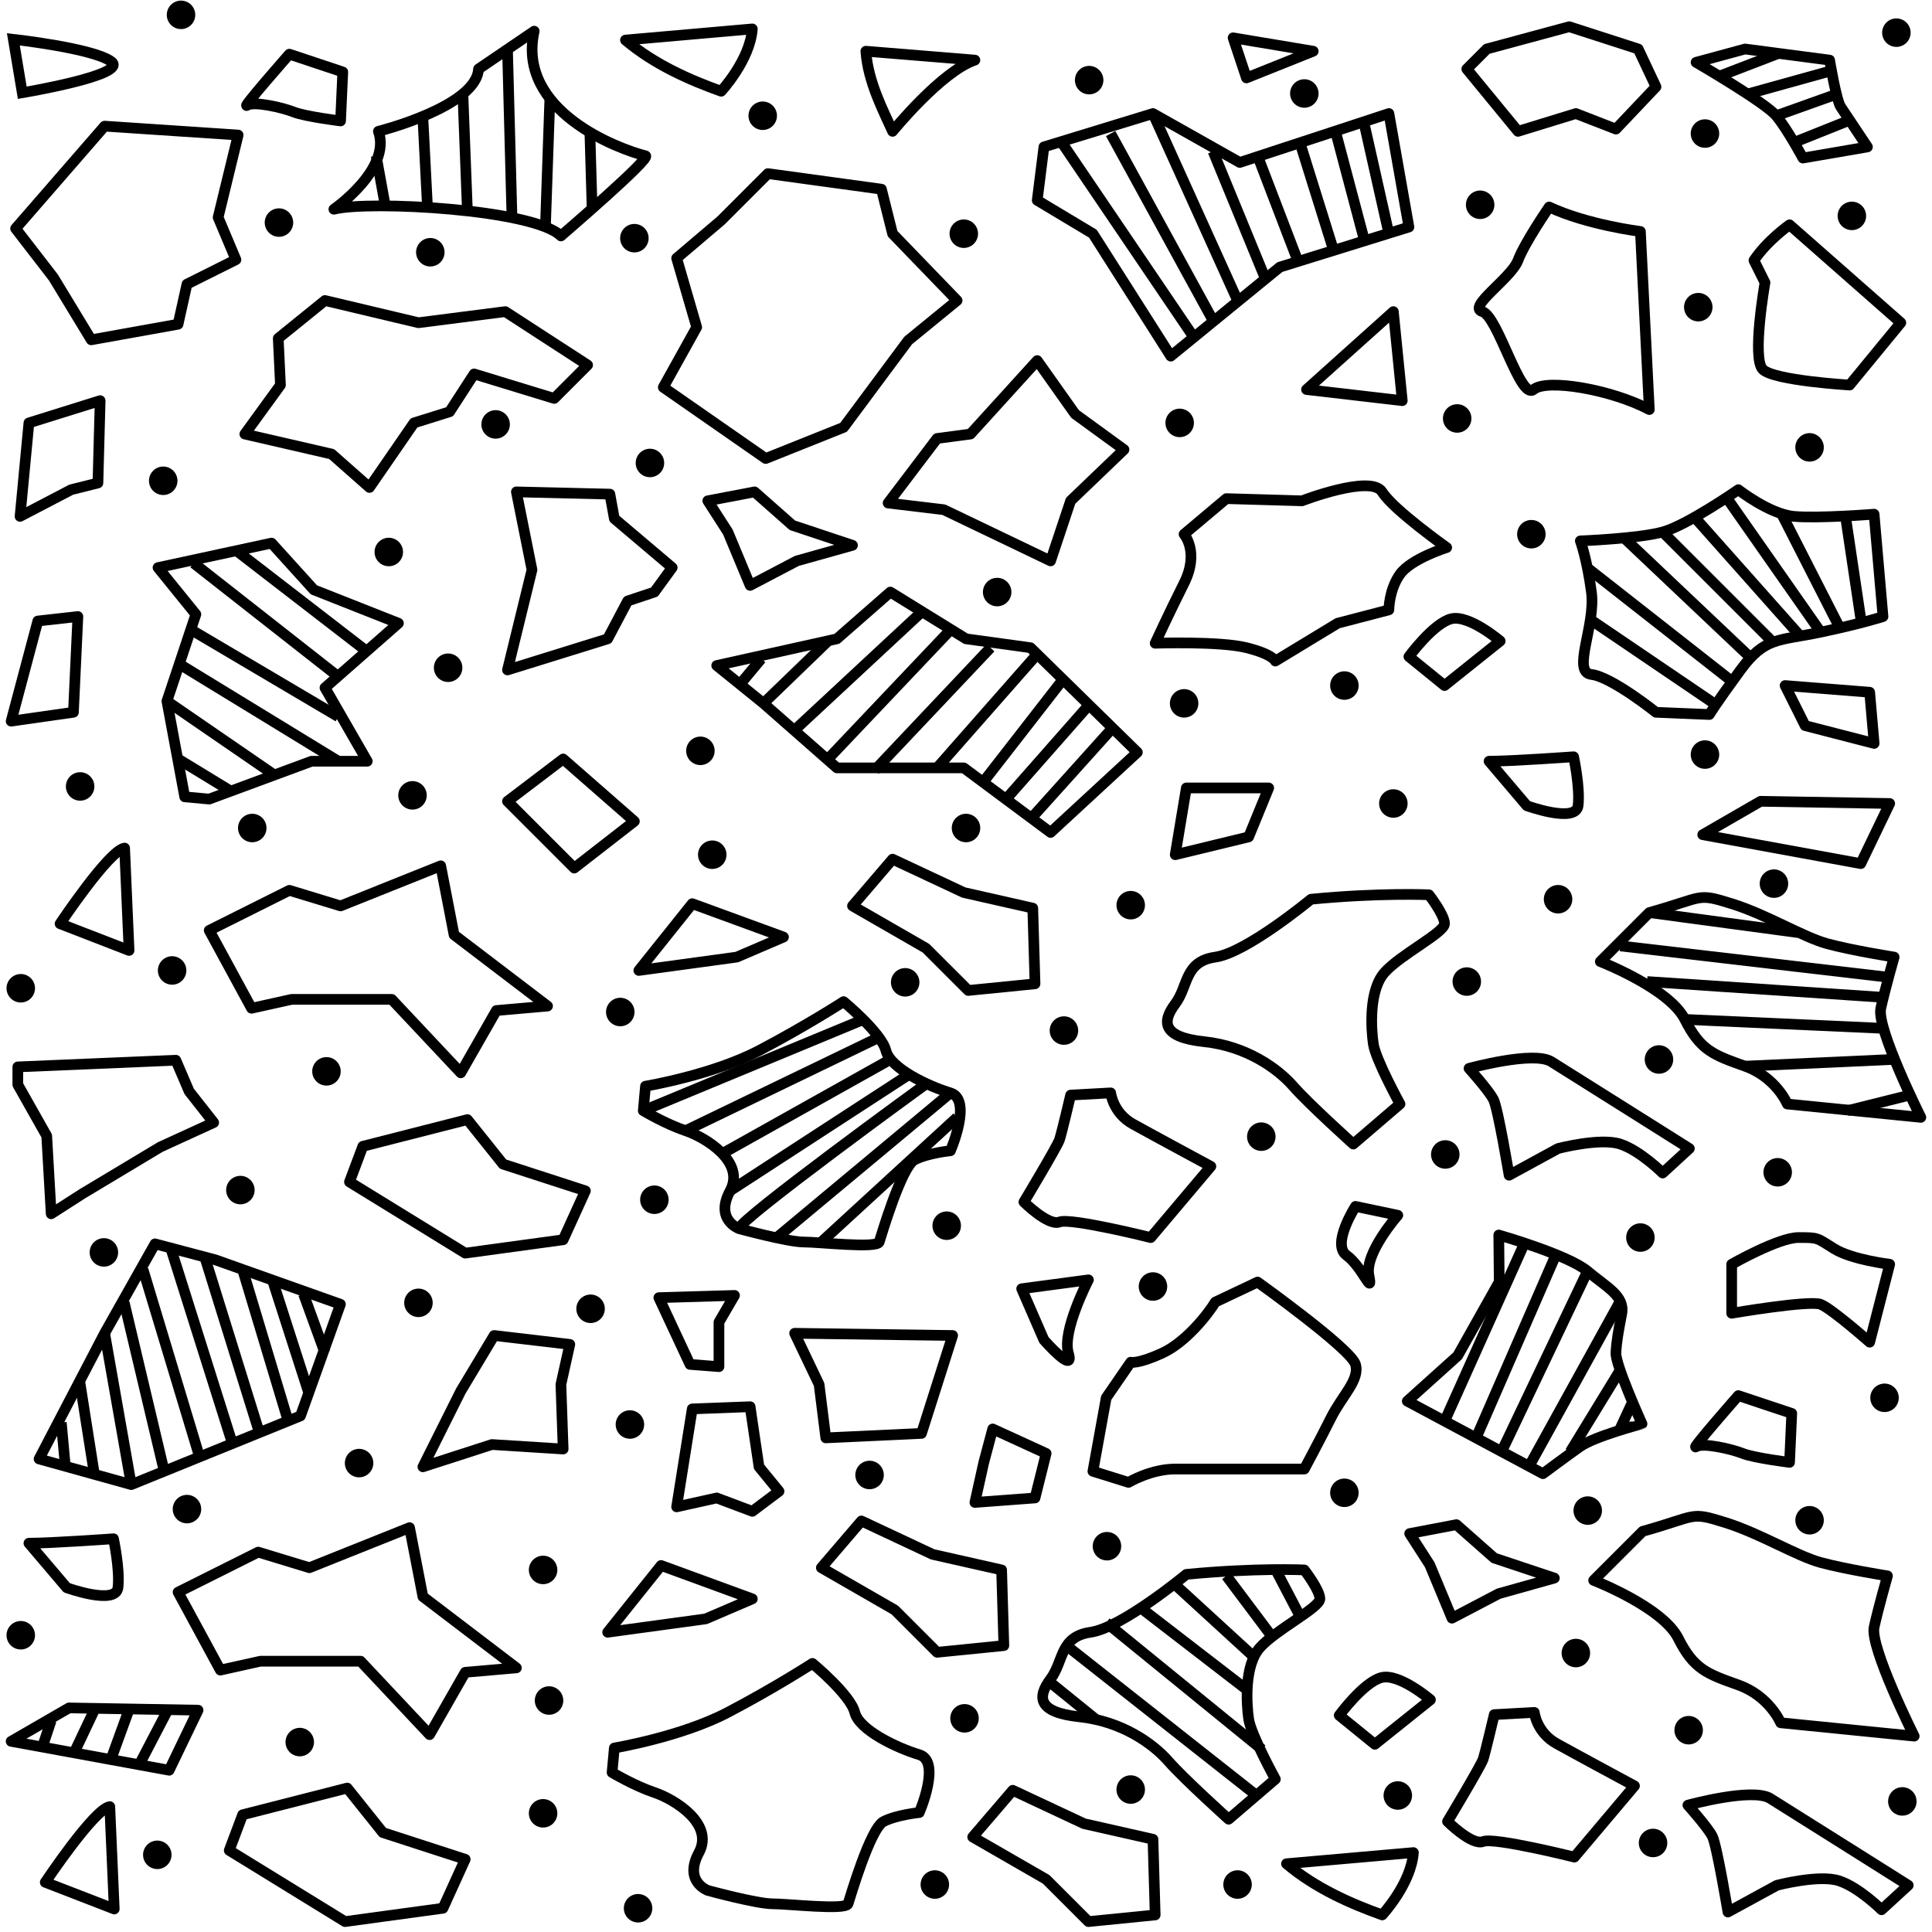 <?xml version="1.0"?>
<!-- Converted with SVG Converter - Version 0.9.5 (Compiled Fri Feb 21 09:53:38 2020) - Copyright (C) 2011 Nokia -->
<svg xmlns="http://www.w3.org/2000/svg" viewBox="1.225 -55.25 54.25 54.25" y="0px" xmlns:xlink="http://www.w3.org/1999/xlink" xml:space="preserve" version="1.1" height="54.25" baseProfile="tiny" x="0px" width="54.25">
 <g>
  <rect y="-55.25" style="fill:none;" height="54.25" x="1.225" width="54.25"/>
  <path style="fill:none;stroke:#000000;stroke-width:0.3;" d="M1.6-54.146c0,0,2.25,0.25,2.75,0.625s-2.5,0.875-2.5,0.875    L1.6-54.146z"/>
  <path style="fill:none;stroke:#000000;stroke-width:0.3;stroke-linejoin:round;" d="M16.225-54.375    c-0.5,2.25,2.375,3.312,3.125,3.5c0.192,0.048-2.375,2.25-2.375,2.25c-0.75-0.75-5.375-1-6.375-0.75c0,0,1.625-1.125,1.25-2.188    c0,0,2.75-0.688,2.812-1.75L16.225-54.375z"/>
  <path style="fill:none;stroke:#000000;stroke-width:0.3;stroke-linejoin:round;" d="M18.788-54.125    C19.6-53.438,20.6-53,21.475-52.688c0,0,0.812-0.875,0.875-1.75L18.788-54.125z"/>
  <path style="fill:none;stroke:#000000;stroke-width:0.3;stroke-linejoin:round;" d="M25.538-53.812    c0.062,0.875,0.5,1.688,0.75,2.25c0,0,1.375-1.688,2.312-2L25.538-53.812z"/>
  <polygon style="fill:none;stroke:#000000;stroke-width:0.3;stroke-linejoin:round;" points="1.663,-48.833 4.162,-51.708    7.912,-51.458 7.35,-49.146 7.85,-47.958 6.475,-47.271 6.225,-46.146 3.787,-45.708 2.725,-47.458   "/>
  <polygon style="fill:none;stroke:#000000;stroke-width:0.3;stroke-linejoin:round;" points="20.225,-48 20.788,-46.062    19.85,-44.375 22.725,-42.375 24.913,-43.25 26.725,-45.688 28.1,-46.812 26.288,-48.688 25.975,-49.938 22.788,-50.375    21.475,-49.062   "/>
  <polygon style="fill:none;stroke:#000000;stroke-width:0.3;stroke-linejoin:round;" points="2.037,-43.375 1.788,-40.75    3.225,-41.5 3.975,-41.688 4.037,-44   "/>
  <polygon style="fill:none;stroke:#000000;stroke-width:0.3;stroke-linejoin:round;" points="8.1,-43.062 9.1,-44.438    9.038,-45.75 10.35,-46.812 12.975,-46.188 15.413,-46.5 17.725,-45 16.788,-44.062 14.538,-44.75 13.85,-43.688 12.85,-43.375    11.6,-41.562 10.538,-42.5   "/>
  <polygon style="fill:none;stroke:#000000;stroke-width:0.3;stroke-linejoin:round;" points="15.725,-41.438 18.35,-41.375    18.475,-40.688 20.1,-39.312 19.6,-38.625 18.85,-38.375 18.288,-37.312 15.475,-36.438 16.163,-39.25   "/>
  <polygon style="fill:none;stroke:#000000;stroke-width:0.3;stroke-linejoin:round;" points="21.1,-41.188 22.413,-41.438    23.475,-40.5 25.163,-39.938 23.6,-39.5 22.288,-38.812 21.663,-40.312   "/>
  <polygon style="fill:none;stroke:#000000;stroke-width:0.3;stroke-linejoin:round;" points="5.662,-39.312 8.85,-40    10.038,-38.688 12.413,-37.75 10.35,-35.938 11.538,-33.875 9.975,-33.875 7.1,-32.812 6.412,-32.875 5.912,-35.562 6.725,-38    "/>
  <polygon style="fill:none;stroke:#000000;stroke-width:0.3;stroke-linejoin:round;" points="2.287,-37.812 3.412,-37.938    3.287,-35.25 1.538,-35   "/>
  <polygon style="fill:none;stroke:#000000;stroke-width:0.3;stroke-linejoin:round;" points="26.163,-41.125 27.538,-42.938    28.475,-43.062 30.35,-45.125 31.413,-43.625 32.787,-42.625 31.288,-41.188 30.725,-39.5 27.725,-40.938   "/>
  <polygon style="fill:none;stroke:#000000;stroke-width:0.3;stroke-linejoin:round;" points="21.35,-36.562 24.725,-37.312    26.225,-38.625 28.35,-37.312 30.163,-37.062 33.162,-34.125 30.725,-31.875 28.288,-33.688 24.725,-33.688 22.663,-35.5   "/>
  <polygon style="fill:none;stroke:#000000;stroke-width:0.3;stroke-linejoin:round;" points="15.475,-32.75 17.038,-33.938    19.038,-32.188 17.35,-30.875   "/>
  <path style="fill:none;stroke:#000000;stroke-width:0.3;stroke-linejoin:round;" d="M2.912-29.312c0,0,1.375-2.062,1.812-2.125    l0.125,2.875L2.912-29.312z"/>
  <polygon style="fill:none;stroke:#000000;stroke-width:0.3;stroke-linejoin:round;" points="7.1,-29.125 9.35,-30.25    10.788,-29.812 13.6,-30.938 13.975,-29 16.6,-27 15.163,-26.875 14.163,-25.125 12.225,-27.188 9.413,-27.188 8.288,-26.938    "/>
  <polygon style="fill:none;stroke:#000000;stroke-width:0.3;stroke-linejoin:round;" points="19.163,-28 20.663,-29.875    23.225,-28.938 21.913,-28.375   "/>
  <polygon style="fill:none;stroke:#000000;stroke-width:0.3;stroke-linejoin:round;" points="25.163,-29.812 26.288,-31.125    28.288,-30.188 30.225,-29.75 30.288,-27.625 28.413,-27.438 27.225,-28.625   "/>
  <polygon style="fill:none;stroke:#000000;stroke-width:0.3;stroke-linejoin:round;" points="34.225,-31.25 34.537,-33.125    36.85,-33.125 36.287,-31.75   "/>
  <path style="fill:none;stroke:#000000;stroke-width:0.3;stroke-linejoin:round;" d="M33.662-37.188c0,0,1.812-0.062,2.562,0.125    s0.812,0.375,0.812,0.375l1.75-1.062l1.438-0.375c0,0,0-0.562,0.312-1s1.312-0.75,1.312-0.75s-1.5-1.062-1.812-1.562    s-2.25,0.25-2.25,0.25l-2.125-0.062l-1.188,1c0,0,0.438,0.5,0,1.375S33.662-37.188,33.662-37.188z"/>
  <polygon style="fill:none;stroke:#000000;stroke-width:0.3;stroke-linejoin:round;" points="37.912,-44.312 40.35,-46.5 40.6,-44      "/>
  <path style="fill:none;stroke:#000000;stroke-width:0.3;stroke-linejoin:round;" d="M44.725-49.438    c1.062,0.5,2.562,0.688,2.562,0.688l0.25,5c-1.062-0.562-2.875-0.875-3.25-0.562s-1-2.062-1.438-2.188s0.812-0.938,1-1.438    S44.725-49.438,44.725-49.438z"/>
  <path style="fill:none;stroke:#000000;stroke-width:0.3;stroke-linejoin:round;" d="M50.475-47.938c0.375-0.562,1-1,1-1    l3.125,2.75l-1.438,1.75c0,0-2.125-0.125-2.438-0.438s0.062-2.438,0.062-2.438L50.475-47.938z"/>
  <path style="fill:none;stroke:#000000;stroke-width:0.3;stroke-linejoin:round;" d="M50.037-41.5c0,0,0.875,0.688,1.562,0.75    s2.25-0.062,2.25-0.062l0.25,2.875c0,0-0.562,0.188-1.75,0.438s-1.562,0.125-2.25,1.062s-0.875,1.25-0.875,1.25l-1.5-0.062    c0,0-1.25-1-1.812-1.062s0.125-1.375,0-2.312S45.6-40.062,45.6-40.062s1.625-0.062,2.312-0.25S50.037-41.5,50.037-41.5z"/>
  <path style="fill:none;stroke:#000000;stroke-width:0.3;stroke-linejoin:round;" d="M43.35-37.25L41.787-36l-1-0.812    c0,0,0.688-0.938,1.188-1.062S43.35-37.25,43.35-37.25z"/>
  <path style="fill:none;stroke:#000000;stroke-width:0.3;stroke-linejoin:round;" d="M43.037-33.875    c0.625,0,2.375-0.125,2.375-0.125s0.188,0.875,0.125,1.375s-1.438,0-1.438,0L43.037-33.875z"/>
  <polygon style="fill:none;stroke:#000000;stroke-width:0.3;stroke-linejoin:round;" points="51.35,-36 51.912,-34.875    53.85,-34.375 53.725,-35.812   "/>
  <polygon style="fill:none;stroke:#000000;stroke-width:0.3;stroke-linejoin:round;" points="50.662,-32.75 54.287,-32.688    53.475,-31 49.037,-31.812   "/>
  <path style="fill:none;stroke:#000000;stroke-width:0.3;stroke-linejoin:round;" d="M47.537-29.625    c1.562-0.438,1.312-0.562,2.312-0.25s2,0.938,2.688,1.125s1.875,0.375,1.875,0.375s-0.25,0.875-0.375,1.438    s1.125,3.062,1.125,3.062l-3.75-0.375c0,0-0.312-0.75-1.188-1.062s-1.25-0.438-1.688-1.312s-2.375-1.625-2.375-1.625    L47.537-29.625z"/>
  <path style="fill:none;stroke:#000000;stroke-width:0.3;stroke-linejoin:round;" d="M38.037-30    c1.938-0.188,3.312-0.125,3.312-0.125s0.438,0.562,0.438,0.812s-1.25,0.875-1.688,1.375s-0.375,1.562-0.312,2    s0.75,1.688,0.75,1.688l-1.312,1.125c0,0-1.25-1.125-1.688-1.625s-1.312-1.125-2.5-1.25s-1.188-0.562-0.812-1.062    s0.25-1.188,1.125-1.312S38.037-30,38.037-30z"/>
  <path style="fill:none;stroke:#000000;stroke-width:0.3;stroke-linejoin:round;" d="M42.475-25.25c0,0,1.812-0.5,2.312-0.188    S48.662-23,48.662-23l-0.75,0.688c0,0-0.625-0.625-1.188-0.812S44.975-23,44.975-23L43.6-22.25c0,0-0.312-1.875-0.438-2.125    S42.475-25.25,42.475-25.25z"/>
  <path style="fill:none;stroke:#000000;stroke-width:0.3;stroke-linejoin:round;" d="M49.85-19.75c0,0,1.312-0.75,1.875-0.75    s0.5,0,1,0.312s1.562,0.438,1.562,0.438l-0.562,2.188c0,0-1.062-0.938-1.375-1.062s-2.5,0.25-2.5,0.25V-19.75z"/>
  <path style="fill:none;stroke:#000000;stroke-width:0.3;stroke-linejoin:round;" d="M39.287-21.375l1.188,0.25    c0,0-0.938,1.062-0.812,1.688s-0.188-0.25-0.625-0.562S39.287-21.375,39.287-21.375z"/>
  <path style="fill:none;stroke:#000000;stroke-width:0.3;stroke-linejoin:round;" d="M31.288-24.5l1.125-0.062    c0,0,0.062,0.562,0.625,0.875s2.188,1.188,2.188,1.188l-1.688,2c0,0-2.25-0.562-2.562-0.438s-1-0.562-1-0.562s0.938-1.562,1-1.75    S31.288-24.5,31.288-24.5z"/>
  <path style="fill:none;stroke:#000000;stroke-width:0.3;stroke-linejoin:round;" d="M36.537-19.25c0,0,2.625,1.875,2.75,2.312    s-0.375,0.875-0.688,1.5S37.85-14,37.85-14s-2.938,0-3.625,0s-1.312,0.375-1.312,0.375l-1-0.312L32.287-16l0.688-1    c0,0,0.188,0.062,0.875-0.25s1.312-1.125,1.5-1.438L36.537-19.25z"/>
  <path style="fill:none;stroke:#000000;stroke-width:0.3;stroke-linejoin:round;" d="M43.31-20.571c0,0,1.946,0.556,2.492,1.015    c0.545,0.459,1.056,0.695,0.96,1.201c-0.096,0.506-0.145,0.759-0.162,1.095c-0.018,0.336,0.732,1.991,0.732,1.991    S46-14.92,45.589-14.628c-0.411,0.292-1.039,0.759-1.039,0.759l-3.809-2.037l1.415-1.274l1.167-2.077L43.31-20.571z"/>
  <path style="fill:none;stroke:#000000;stroke-width:0.3;stroke-linejoin:round;" d="M50.037-16.062l1.5,0.5l-0.062,1.375    c0,0-1-0.125-1.312-0.25s-1.125-0.312-1.312-0.188S50.037-16.062,50.037-16.062z"/>
  <path style="fill:none;stroke:#000000;stroke-width:0.3;stroke-linejoin:round;" d="M9.35-53.729l1.5,0.5l-0.062,1.375    c0,0-1-0.125-1.312-0.25s-1.125-0.312-1.312-0.188C7.975-52.167,9.35-53.729,9.35-53.729z"/>
  <path style="fill:none;stroke:#000000;stroke-width:0.3;stroke-linejoin:round;" d="M29.913-19.062l1.875-0.25    c0,0-0.75,1.438-0.562,2.062s-0.688-0.375-0.688-0.375L29.913-19.062z"/>
  <path style="fill:none;stroke:#000000;stroke-width:0.3;stroke-linejoin:round;" d="M19.35-24.75c0,0,1.875-0.312,3.188-1    s2.375-1.375,2.375-1.375s1.062,0.875,1.188,1.375s1.188,1,1.812,1.188s0,1.625,0,1.625s-0.625,0.062-1,0.25s-0.938,2.125-1,2.312    s-1.688,0-2.125,0s-1.812-0.375-1.812-0.375s-0.688-0.25-0.25-1.062s-0.688-1.5-1.25-1.688s-1.188-0.562-1.188-0.562L19.35-24.75z    "/>
  <polygon style="fill:none;stroke:#000000;stroke-width:0.3;stroke-linejoin:round;" points="23.538,-17.812 27.975,-17.75    27.1,-15 24.413,-14.875 24.225,-16.375   "/>
  <polygon style="fill:none;stroke:#000000;stroke-width:0.3;stroke-linejoin:round;" points="29.1,-15.125 30.6,-14.438    30.288,-13.188 28.6,-13.062 28.85,-14.188   "/>
  <polygon style="fill:none;stroke:#000000;stroke-width:0.3;stroke-linejoin:round;" points="19.725,-18.812 21.85,-18.875    21.413,-18.125 21.413,-16.875 20.6,-16.938   "/>
  <polygon style="fill:none;stroke:#000000;stroke-width:0.3;stroke-linejoin:round;" points="20.663,-15.688 22.288,-15.75    22.538,-14.062 23.1,-13.375 22.35,-12.812 21.35,-13.188 20.225,-12.938   "/>
  <polygon style="fill:none;stroke:#000000;stroke-width:0.3;stroke-linejoin:round;" points="15.1,-17.75 17.225,-17.5    16.975,-16.375 17.038,-14.562 15.038,-14.688 13.1,-14.062 14.163,-16.188   "/>
  <polygon style="fill:none;stroke:#000000;stroke-width:0.3;stroke-linejoin:round;" points="11.413,-23.062 14.35,-23.812    15.35,-22.562 17.663,-21.812 17.038,-20.438 14.288,-20.062 11.038,-22.062   "/>
  <polygon style="fill:none;stroke:#000000;stroke-width:0.3;stroke-linejoin:round;" points="1.725,-25.292 6.162,-25.479    6.537,-24.604 7.225,-23.729 5.725,-23.042 3.537,-21.729 2.662,-21.167 2.537,-23.354 1.725,-24.792   "/>
  <polygon style="fill:none;stroke:#000000;stroke-width:0.3;stroke-linejoin:round;" points="5.577,-20.323 7.27,-19.875    10.784,-18.627 9.663,-15.492 4.911,-13.563 2.322,-14.283 4.163,-17.813   "/>
  <polygon style="fill:none;stroke:#000000;stroke-width:0.3;stroke-linejoin:round;" points="33.6,-52.062 36.037,-50.688    40.225,-52.062 40.787,-48.875 37.162,-47.75 34.1,-45.25 31.913,-48.688 30.35,-49.625 30.538,-51.125   "/>
  <polygon style="fill:none;stroke:#000000;stroke-width:0.3;stroke-linejoin:round;" points="35.85,-54.188 36.225,-53.062    38.1,-53.812   "/>
  <polygon style="fill:none;stroke:#000000;stroke-width:0.3;stroke-linejoin:round;" points="42.412,-53.312 43.85,-51.562    45.475,-52.062 46.6,-51.625 47.725,-52.812 47.225,-53.875 45.287,-54.5 42.975,-53.875   "/>
  <path style="fill:none;stroke:#000000;stroke-width:0.3;stroke-linejoin:round;" d="M48.85-53.5c0,0,1.938,1.125,2.25,1.5    s0.75,1.188,0.75,1.188l1.812-0.312c0,0-0.625-0.938-0.75-1.125S52.6-53.562,52.6-53.562l-2.375-0.312L48.85-53.5z"/>
  <path style="fill:none;stroke:#000000;stroke-width:0.3;stroke-linejoin:round;" d="M37.35-2.917    c0.812,0.688,1.812,1.125,2.688,1.437c0,0,0.812-0.875,0.875-1.75L37.35-2.917z"/>
  <polygon style="fill:none;stroke:#000000;stroke-width:0.3;stroke-linejoin:round;" points="40.808,-12.188 42.121,-12.438    43.183,-11.5 44.871,-10.938 43.308,-10.5 41.996,-9.812 41.371,-11.312   "/>
  <path style="fill:none;stroke:#000000;stroke-width:0.3;stroke-linejoin:round;" d="M2.496-2.396c0,0,1.375-2.062,1.812-2.125    l0.125,2.875L2.496-2.396z"/>
  <polygon style="fill:none;stroke:#000000;stroke-width:0.3;stroke-linejoin:round;" points="28.538,-3.667 29.663,-4.979    31.663,-4.042 33.6,-3.604 33.662,-1.479 31.788,-1.292 30.6,-2.479   "/>
  <path style="fill:none;stroke:#000000;stroke-width:0.3;stroke-linejoin:round;" d="M41.392-7.521l-1.562,1.25l-1-0.812    c0,0,0.688-0.937,1.188-1.062S41.392-7.521,41.392-7.521z"/>
  <path style="fill:none;stroke:#000000;stroke-width:0.3;stroke-linejoin:round;" d="M2.037-11.917    c0.625,0,2.375-0.125,2.375-0.125s0.188,0.875,0.125,1.375s-1.438,0-1.438,0L2.037-11.917z"/>
  <path style="fill:none;stroke:#000000;stroke-width:0.3;stroke-linejoin:round;" d="M48.621-4.562c0,0,1.812-0.5,2.312-0.188    s3.875,2.438,3.875,2.438l-0.75,0.688c0,0-0.625-0.625-1.188-0.812s-1.75,0.125-1.75,0.125l-1.375,0.75    c0,0-0.312-1.875-0.438-2.125S48.621-4.562,48.621-4.562z"/>
  <path style="fill:none;stroke:#000000;stroke-width:0.3;stroke-linejoin:round;" d="M43.183-7.104l1.125-0.062    c0,0,0.062,0.562,0.625,0.875s2.188,1.188,2.188,1.188l-1.688,2c0,0-2.25-0.562-2.562-0.438s-1-0.562-1-0.562s0.938-1.562,1-1.75    S43.183-7.104,43.183-7.104z"/>
  <polygon style="fill:none;stroke:#000000;stroke-width:0.3;stroke-linejoin:round;" points="6.225,-10.542 8.475,-11.667    9.913,-11.229 12.725,-12.354 13.1,-10.417 15.725,-8.417 14.288,-8.292 13.288,-6.542 11.35,-8.604 8.538,-8.604 7.412,-8.354    "/>
  <polygon style="fill:none;stroke:#000000;stroke-width:0.3;stroke-linejoin:round;" points="18.288,-9.417 19.788,-11.292    22.35,-10.354 21.038,-9.792   "/>
  <polygon style="fill:none;stroke:#000000;stroke-width:0.3;stroke-linejoin:round;" points="24.288,-11.229 25.413,-12.542    27.413,-11.604 29.35,-11.167 29.413,-9.042 27.538,-8.854 26.35,-10.042   "/>
  <polygon style="fill:none;stroke:#000000;stroke-width:0.3;stroke-linejoin:round;" points="3.162,-7.292 6.787,-7.229    5.975,-5.542 1.538,-6.354   "/>
  <path style="fill:none;stroke:#000000;stroke-width:0.3;stroke-linejoin:round;" d="M47.35-12.25    c1.562-0.438,1.312-0.562,2.312-0.25s2,0.938,2.688,1.125S54.225-11,54.225-11s-0.25,0.875-0.375,1.438S54.975-6.5,54.975-6.5    l-3.75-0.375c0,0-0.312-0.75-1.188-1.062s-1.25-0.438-1.688-1.312s-2.375-1.625-2.375-1.625L47.35-12.25z"/>
  <path style="fill:none;stroke:#000000;stroke-width:0.3;stroke-linejoin:round;" d="M34.537-11.042    c1.938-0.188,3.312-0.125,3.312-0.125s0.438,0.562,0.438,0.812s-1.25,0.875-1.688,1.375s-0.375,1.563-0.312,2    s0.75,1.688,0.75,1.688l-1.312,1.125c0,0-1.25-1.125-1.688-1.625s-1.312-1.125-2.5-1.25c-1.188-0.125-1.188-0.562-0.812-1.063    s0.25-1.188,1.125-1.312C32.725-9.542,34.537-11.042,34.537-11.042z"/>
  <path style="fill:none;stroke:#000000;stroke-width:0.3;stroke-linejoin:round;" d="M18.475-6.167c0,0,1.875-0.312,3.188-1    s2.375-1.375,2.375-1.375s1.062,0.875,1.188,1.375s1.188,1,1.812,1.188s0,1.625,0,1.625s-0.625,0.062-1,0.25s-0.938,2.125-1,2.312    s-1.688,0-2.125,0S21.1-2.167,21.1-2.167s-0.688-0.25-0.25-1.062s-0.688-1.5-1.25-1.688s-1.188-0.562-1.188-0.562L18.475-6.167z"/>
  <polygon style="fill:none;stroke:#000000;stroke-width:0.3;stroke-linejoin:round;" points="8.038,-4.292 10.975,-5.042    11.975,-3.792 14.288,-3.042 13.663,-1.667 10.913,-1.292 7.662,-3.292   "/>
  <line y1="-15.309" style="fill:none;stroke:#000000;stroke-width:0.3;stroke-linejoin:round;" y2="-14.086" x1="2.946" x2="3.058"/>
  <line y1="-16.43" style="fill:none;stroke:#000000;stroke-width:0.3;stroke-linejoin:round;" y2="-13.851" x1="3.469" x2="3.875"/>
  <line y1="-17.813" style="fill:none;stroke:#000000;stroke-width:0.3;stroke-linejoin:round;" y2="-13.563" x1="4.163" x2="4.911"/>
  <line y1="-18.678" style="fill:none;stroke:#000000;stroke-width:0.3;stroke-linejoin:round;" y2="-13.964" x1="4.712" x2="5.83"/>
  <line y1="-19.603" style="fill:none;stroke:#000000;stroke-width:0.3;stroke-linejoin:round;" y2="-14.269" x1="5.241" x2="6.85"/>
  <line y1="-20.217" style="fill:none;stroke:#000000;stroke-width:0.3;stroke-linejoin:round;" y2="-14.728" x1="6.015" x2="7.747"/>
  <line y1="-19.966" style="fill:none;stroke:#000000;stroke-width:0.3;stroke-linejoin:round;" y2="-14.947" x1="6.971" x2="8.531"/>
  <line y1="-19.56" style="fill:none;stroke:#000000;stroke-width:0.3;stroke-linejoin:round;" y2="-15.364" x1="8.05" x2="9.311"/>
  <line y1="-19.267" style="fill:none;stroke:#000000;stroke-width:0.3;stroke-linejoin:round;" y2="-16.112" x1="8.888" x2="9.903"/>
  <line y1="-18.915" style="fill:none;stroke:#000000;stroke-width:0.3;stroke-linejoin:round;" y2="-17.27" x1="9.748" x2="10.346"/>
  <line y1="-24.062" style="fill:none;stroke:#000000;stroke-width:0.3;stroke-linejoin:round;" y2="-26.625" x1="19.288" x2="25.475"/>
  <line y1="-23.5" style="fill:none;stroke:#000000;stroke-width:0.3;stroke-linejoin:round;" y2="-26.125" x1="20.475" x2="25.913"/>
  <line y1="-22.875" style="fill:none;stroke:#000000;stroke-width:0.3;stroke-linejoin:round;" y2="-25.5" x1="21.538" x2="26.225"/>
  <line y1="-21.812" style="fill:none;stroke:#000000;stroke-width:0.3;stroke-linejoin:round;" y2="-25.062" x1="21.725" x2="26.725"/>
  <path style="fill:none;stroke:#000000;stroke-width:0.3;stroke-linejoin:round;" d="M21.975-20.75c0-0.25,5.25-4.062,5.25-4.062"/>
  <line y1="-20.5" style="fill:none;stroke:#000000;stroke-width:0.3;stroke-linejoin:round;" y2="-24.562" x1="23.038" x2="27.913"/>
  <line y1="-20.375" style="fill:none;stroke:#000000;stroke-width:0.3;stroke-linejoin:round;" y2="-23.875" x1="24.288" x2="28.1"/>
  <line y1="-20.426" style="fill:none;stroke:#000000;stroke-width:0.3;stroke-linejoin:round;" y2="-15.408" x1="44.07" x2="41.818"/>
  <line y1="-27.688" style="fill:none;stroke:#000000;stroke-width:0.3;stroke-linejoin:round;" y2="-27.25" x1="47.475" x2="54.037"/>
  <line y1="-33.625" style="fill:none;stroke:#000000;stroke-width:0.3;stroke-linejoin:round;" y2="-37.062" x1="25.788" x2="29.038"/>
  <line y1="-40.125" style="fill:none;stroke:#000000;stroke-width:0.3;stroke-linejoin:round;" y2="-36.812" x1="46.85" x2="50.35"/>
  <line y1="-51" style="fill:none;stroke:#000000;stroke-width:0.3;stroke-linejoin:round;" y2="-47.5" x1="35.287" x2="36.725"/>
  <line y1="-53.875" style="fill:none;stroke:#000000;stroke-width:0.3;stroke-linejoin:round;" y2="-49.188" x1="15.475" x2="15.6"/>
  <line y1="-52" style="fill:none;stroke:#000000;stroke-width:0.3;stroke-linejoin:round;" y2="-52.625" x1="51.1" x2="52.85"/>
  <line y1="-40.312" style="fill:none;stroke:#000000;stroke-width:0.3;stroke-linejoin:round;" y2="-37.25" x1="47.912" x2="50.975"/>
  <line y1="-40.75" style="fill:none;stroke:#000000;stroke-width:0.3;stroke-linejoin:round;" y2="-37.375" x1="48.787" x2="51.787"/>
  <line y1="-41.25" style="fill:none;stroke:#000000;stroke-width:0.3;stroke-linejoin:round;" y2="-37.5" x1="49.725" x2="52.35"/>
  <line y1="-40.875" style="fill:none;stroke:#000000;stroke-width:0.3;stroke-linejoin:round;" y2="-37.688" x1="51.225" x2="52.85"/>
  <line y1="-40.812" style="fill:none;stroke:#000000;stroke-width:0.3;stroke-linejoin:round;" y2="-37.875" x1="53.037" x2="53.475"/>
  <line y1="-39.312" style="fill:none;stroke:#000000;stroke-width:0.3;stroke-linejoin:round;" y2="-36.125" x1="45.787" x2="49.85"/>
  <line y1="-37.875" style="fill:none;stroke:#000000;stroke-width:0.3;stroke-linejoin:round;" y2="-35.5" x1="45.85" x2="49.35"/>
  <line y1="-50.875" style="fill:none;stroke:#000000;stroke-width:0.3;stroke-linejoin:round;" y2="-47.938" x1="36.537" x2="37.662"/>
  <line y1="-51.25" style="fill:none;stroke:#000000;stroke-width:0.3;stroke-linejoin:round;" y2="-48.25" x1="37.725" x2="38.662"/>
  <line y1="-51.562" style="fill:none;stroke:#000000;stroke-width:0.3;stroke-linejoin:round;" y2="-48.5" x1="38.725" x2="39.537"/>
  <line y1="-51.75" style="fill:none;stroke:#000000;stroke-width:0.3;stroke-linejoin:round;" y2="-48.688" x1="39.537" x2="40.225"/>
  <line y1="-52.062" style="fill:none;stroke:#000000;stroke-width:0.3;stroke-linejoin:round;" y2="-46.812" x1="33.6" x2="35.975"/>
  <line y1="-51.5" style="fill:none;stroke:#000000;stroke-width:0.3;stroke-linejoin:round;" y2="-46.25" x1="32.412" x2="35.287"/>
  <line y1="-51.25" style="fill:none;stroke:#000000;stroke-width:0.3;stroke-linejoin:round;" y2="-45.812" x1="31.038" x2="34.725"/>
  <line y1="-26.625" style="fill:none;stroke:#000000;stroke-width:0.3;stroke-linejoin:round;" y2="-26.375" x1="48.537" x2="54.1"/>
  <line y1="-28.688" style="fill:none;stroke:#000000;stroke-width:0.3;stroke-linejoin:round;" y2="-27.812" x1="46.725" x2="54.225"/>
  <line y1="-29.625" style="fill:none;stroke:#000000;stroke-width:0.3;stroke-linejoin:round;" y2="-29.062" x1="47.537" x2="51.725"/>
  <line y1="-25.312" style="fill:none;stroke:#000000;stroke-width:0.3;stroke-linejoin:round;" y2="-25.5" x1="50.225" x2="54.35"/>
  <line y1="-24.062" style="fill:none;stroke:#000000;stroke-width:0.3;stroke-linejoin:round;" y2="-24.5" x1="53.1" x2="54.85"/>
  <line y1="-36.812" style="fill:none;stroke:#000000;stroke-width:0.3;stroke-linejoin:round;" y2="-33.688" x1="30.288" x2="27.538"/>
  <line y1="-36.125" style="fill:none;stroke:#000000;stroke-width:0.3;stroke-linejoin:round;" y2="-33.312" x1="31.038" x2="28.85"/>
  <line y1="-35.438" style="fill:none;stroke:#000000;stroke-width:0.3;stroke-linejoin:round;" y2="-32.812" x1="31.788" x2="29.475"/>
  <line y1="-34.75" style="fill:none;stroke:#000000;stroke-width:0.3;stroke-linejoin:round;" y2="-32.25" x1="32.412" x2="30.163"/>
  <line y1="-37.562" style="fill:none;stroke:#000000;stroke-width:0.3;stroke-linejoin:round;" y2="-33.938" x1="27.913" x2="24.475"/>
  <line y1="-38.062" style="fill:none;stroke:#000000;stroke-width:0.3;stroke-linejoin:round;" y2="-34.75" x1="27.1" x2="23.538"/>
  <line y1="-37.25" style="fill:none;stroke:#000000;stroke-width:0.3;stroke-linejoin:round;" y2="-35.5" x1="24.475" x2="22.663"/>
  <line y1="-36.75" style="fill:none;stroke:#000000;stroke-width:0.3;stroke-linejoin:round;" y2="-36" x1="22.6" x2="21.975"/>
  <line y1="-20.033" style="fill:none;stroke:#000000;stroke-width:0.3;stroke-linejoin:round;" y2="-14.932" x1="44.921" x2="42.699"/>
  <line y1="-19.556" style="fill:none;stroke:#000000;stroke-width:0.3;stroke-linejoin:round;" y2="-14.534" x1="45.802" x2="43.411"/>
  <line y1="-18.718" style="fill:none;stroke:#000000;stroke-width:0.3;stroke-linejoin:round;" y2="-14.11" x1="46.722" x2="44.179"/>
  <line y1="-16.788" style="fill:none;stroke:#000000;stroke-width:0.3;stroke-linejoin:round;" y2="-14.48" x1="46.725" x2="45.314"/>
  <line y1="-15.819" style="fill:none;stroke:#000000;stroke-width:0.3;stroke-linejoin:round;" y2="-15.138" x1="47.035" x2="46.72"/>
  <line y1="-52.438" style="fill:none;stroke:#000000;stroke-width:0.3;stroke-linejoin:round;" y2="-48.812" x1="16.663" x2="16.538"/>
  <line y1="-51.562" style="fill:none;stroke:#000000;stroke-width:0.3;stroke-linejoin:round;" y2="-49.438" x1="17.788" x2="17.85"/>
  <line y1="-52.562" style="fill:none;stroke:#000000;stroke-width:0.3;stroke-linejoin:round;" y2="-49.312" x1="14.225" x2="14.35"/>
  <line y1="-51.938" style="fill:none;stroke:#000000;stroke-width:0.3;stroke-linejoin:round;" y2="-49.5" x1="13.1" x2="13.225"/>
  <line y1="-50.875" style="fill:none;stroke:#000000;stroke-width:0.3;stroke-linejoin:round;" y2="-49.5" x1="11.788" x2="12.038"/>
  <line y1="-39.75" style="fill:none;stroke:#000000;stroke-width:0.3;stroke-linejoin:round;" y2="-37" x1="7.912" x2="11.475"/>
  <line y1="-39.438" style="fill:none;stroke:#000000;stroke-width:0.3;stroke-linejoin:round;" y2="-36.25" x1="6.662" x2="10.725"/>
  <line y1="-37.562" style="fill:none;stroke:#000000;stroke-width:0.3;stroke-linejoin:round;" y2="-35.125" x1="6.6" x2="10.725"/>
  <line y1="-36.625" style="fill:none;stroke:#000000;stroke-width:0.3;stroke-linejoin:round;" y2="-33.875" x1="6.225" x2="10.725"/>
  <line y1="-35.562" style="fill:none;stroke:#000000;stroke-width:0.3;stroke-linejoin:round;" y2="-33.5" x1="5.912" x2="8.913"/>
  <line y1="-33.938" style="fill:none;stroke:#000000;stroke-width:0.3;stroke-linejoin:round;" y2="-33.062" x1="6.225" x2="7.662"/>
  <line y1="-52.625" style="fill:none;stroke:#000000;stroke-width:0.3;stroke-linejoin:round;" y2="-53.25" x1="50.35" x2="52.6"/>
  <line y1="-51.25" style="fill:none;stroke:#000000;stroke-width:0.3;stroke-linejoin:round;" y2="-51.875" x1="51.6" x2="53.162"/>
  <line y1="-53.125" style="fill:none;stroke:#000000;stroke-width:0.3;stroke-linejoin:round;" y2="-53.75" x1="49.537" x2="51.162"/>
  <line y1="-11.188" style="fill:none;stroke:#000000;stroke-width:0.3;stroke-linejoin:round;" y2="-9.875" x1="37.037" x2="37.725"/>
  <line y1="-11" style="fill:none;stroke:#000000;stroke-width:0.3;stroke-linejoin:round;" y2="-9.25" x1="35.662" x2="36.975"/>
  <line y1="-10.75" style="fill:none;stroke:#000000;stroke-width:0.3;stroke-linejoin:round;" y2="-8.688" x1="34.225" x2="36.475"/>
  <line y1="-10.125" style="fill:none;stroke:#000000;stroke-width:0.3;stroke-linejoin:round;" y2="-7.812" x1="33.225" x2="36.225"/>
  <line y1="-9" style="fill:none;stroke:#000000;stroke-width:0.3;stroke-linejoin:round;" y2="-4.812" x1="31.225" x2="36.537"/>
  <line y1="-9.688" style="fill:none;stroke:#000000;stroke-width:0.3;stroke-linejoin:round;" y2="-6.125" x1="32.287" x2="36.662"/>
  <line y1="-8" style="fill:none;stroke:#000000;stroke-width:0.3;stroke-linejoin:round;" y2="-6.938" x1="30.725" x2="32.037"/>
  <line y1="-7.188" style="fill:none;stroke:#000000;stroke-width:0.3;stroke-linejoin:round;" y2="-5.75" x1="5.912" x2="5.162"/>
  <line y1="-7.25" style="fill:none;stroke:#000000;stroke-width:0.3;stroke-linejoin:round;" y2="-5.875" x1="4.85" x2="4.35"/>
  <line y1="-7.312" style="fill:none;stroke:#000000;stroke-width:0.3;stroke-linejoin:round;" y2="-6.125" x1="3.912" x2="3.35"/>
  <line y1="-6.938" style="fill:none;stroke:#000000;stroke-width:0.3;stroke-linejoin:round;" y2="-6.188" x1="2.662" x2="2.412"/>
  <line y1="-12.875" style="fill:none;stroke:#000000;stroke-width:0.8;stroke-linecap:round;stroke-linejoin:round;" y2="-12.875" x1="6.475" x2="6.475"/>
  <line y1="-18.667" style="fill:none;stroke:#000000;stroke-width:0.8;stroke-linecap:round;stroke-linejoin:round;" y2="-18.667" x1="12.975" x2="12.975"/>
  <line y1="-14.167" style="fill:none;stroke:#000000;stroke-width:0.8;stroke-linecap:round;stroke-linejoin:round;" y2="-14.167" x1="11.308" x2="11.308"/>
  <line y1="-11.167" style="fill:none;stroke:#000000;stroke-width:0.8;stroke-linecap:round;stroke-linejoin:round;" y2="-11.167" x1="16.475" x2="16.475"/>
  <line y1="-6.333" style="fill:none;stroke:#000000;stroke-width:0.8;stroke-linecap:round;stroke-linejoin:round;" y2="-6.333" x1="9.642" x2="9.642"/>
  <line y1="-4.333" style="fill:none;stroke:#000000;stroke-width:0.8;stroke-linecap:round;stroke-linejoin:round;" y2="-4.333" x1="16.475" x2="16.475"/>
  <line y1="-3.167" style="fill:none;stroke:#000000;stroke-width:0.8;stroke-linecap:round;stroke-linejoin:round;" y2="-3.167" x1="5.642" x2="5.642"/>
  <line y1="-13.833" style="fill:none;stroke:#000000;stroke-width:0.8;stroke-linecap:round;stroke-linejoin:round;" y2="-13.833" x1="25.642" x2="25.642"/>
  <line y1="-7" style="fill:none;stroke:#000000;stroke-width:0.8;stroke-linecap:round;stroke-linejoin:round;" y2="-7" x1="28.308" x2="28.308"/>
  <line y1="-2.333" style="fill:none;stroke:#000000;stroke-width:0.8;stroke-linecap:round;stroke-linejoin:round;" y2="-2.333" x1="35.975" x2="35.975"/>
  <line y1="-8.833" style="fill:none;stroke:#000000;stroke-width:0.8;stroke-linecap:round;stroke-linejoin:round;" y2="-8.833" x1="45.475" x2="45.475"/>
  <line y1="-11.833" style="fill:none;stroke:#000000;stroke-width:0.8;stroke-linecap:round;stroke-linejoin:round;" y2="-11.833" x1="32.308" x2="32.308"/>
  <line y1="-13.333" style="fill:none;stroke:#000000;stroke-width:0.8;stroke-linecap:round;stroke-linejoin:round;" y2="-13.333" x1="38.975" x2="38.975"/>
  <line y1="-19.125" style="fill:none;stroke:#000000;stroke-width:0.8;stroke-linecap:round;stroke-linejoin:round;" y2="-19.125" x1="33.6" x2="33.6"/>
  <line y1="-12.562" style="fill:none;stroke:#000000;stroke-width:0.8;stroke-linecap:round;stroke-linejoin:round;" y2="-12.562" x1="52.037" x2="52.037"/>
  <line y1="-20.5" style="fill:none;stroke:#000000;stroke-width:0.8;stroke-linecap:round;stroke-linejoin:round;" y2="-20.5" x1="47.287" x2="47.287"/>
  <line y1="-27.688" style="fill:none;stroke:#000000;stroke-width:0.8;stroke-linecap:round;stroke-linejoin:round;" y2="-27.688" x1="42.412" x2="42.412"/>
  <line y1="-26.312" style="fill:none;stroke:#000000;stroke-width:0.8;stroke-linecap:round;stroke-linejoin:round;" y2="-26.312" x1="31.1" x2="31.1"/>
  <line y1="-3.5" style="fill:none;stroke:#000000;stroke-width:0.8;stroke-linecap:round;stroke-linejoin:round;" y2="-3.5" x1="47.642" x2="47.642"/>
  <line y1="-30.438" style="fill:none;stroke:#000000;stroke-width:0.8;stroke-linecap:round;stroke-linejoin:round;" y2="-30.438" x1="51.037" x2="51.037"/>
  <line y1="-34.062" style="fill:none;stroke:#000000;stroke-width:0.8;stroke-linecap:round;stroke-linejoin:round;" y2="-34.062" x1="49.1" x2="49.1"/>
  <line y1="-32.688" style="fill:none;stroke:#000000;stroke-width:0.8;stroke-linecap:round;stroke-linejoin:round;" y2="-32.688" x1="40.35" x2="40.35"/>
  <line y1="-35.5" style="fill:none;stroke:#000000;stroke-width:0.8;stroke-linecap:round;stroke-linejoin:round;" y2="-35.5" x1="34.475" x2="34.475"/>
  <line y1="-38.625" style="fill:none;stroke:#000000;stroke-width:0.8;stroke-linecap:round;stroke-linejoin:round;" y2="-38.625" x1="29.225" x2="29.225"/>
  <line y1="-40.25" style="fill:none;stroke:#000000;stroke-width:0.8;stroke-linecap:round;stroke-linejoin:round;" y2="-40.25" x1="44.225" x2="44.225"/>
  <line y1="-32" style="fill:none;stroke:#000000;stroke-width:0.8;stroke-linecap:round;stroke-linejoin:round;" y2="-32" x1="28.35" x2="28.35"/>
  <line y1="-31.25" style="fill:none;stroke:#000000;stroke-width:0.8;stroke-linecap:round;stroke-linejoin:round;" y2="-31.25" x1="21.225" x2="21.225"/>
  <line y1="-21.562" style="fill:none;stroke:#000000;stroke-width:0.8;stroke-linecap:round;stroke-linejoin:round;" y2="-21.562" x1="19.6" x2="19.6"/>
  <line y1="-15.25" style="fill:none;stroke:#000000;stroke-width:0.8;stroke-linecap:round;stroke-linejoin:round;" y2="-15.25" x1="18.913" x2="18.913"/>
  <line y1="-42.688" style="fill:none;stroke:#000000;stroke-width:0.8;stroke-linecap:round;stroke-linejoin:round;" y2="-42.688" x1="52.037" x2="52.037"/>
  <line y1="-46.625" style="fill:none;stroke:#000000;stroke-width:0.8;stroke-linecap:round;stroke-linejoin:round;" y2="-46.625" x1="48.912" x2="48.912"/>
  <line y1="-51.5" style="fill:none;stroke:#000000;stroke-width:0.8;stroke-linecap:round;stroke-linejoin:round;" y2="-51.5" x1="49.1" x2="49.1"/>
  <line y1="-49.188" style="fill:none;stroke:#000000;stroke-width:0.8;stroke-linecap:round;stroke-linejoin:round;" y2="-49.188" x1="53.225" x2="53.225"/>
  <line y1="-49.5" style="fill:none;stroke:#000000;stroke-width:0.8;stroke-linecap:round;stroke-linejoin:round;" y2="-49.5" x1="42.787" x2="42.787"/>
  <line y1="-52.625" style="fill:none;stroke:#000000;stroke-width:0.8;stroke-linecap:round;stroke-linejoin:round;" y2="-52.625" x1="37.85" x2="37.85"/>
  <line y1="-48.688" style="fill:none;stroke:#000000;stroke-width:0.8;stroke-linecap:round;stroke-linejoin:round;" y2="-48.688" x1="28.288" x2="28.288"/>
  <line y1="-43.375" style="fill:none;stroke:#000000;stroke-width:0.8;stroke-linecap:round;stroke-linejoin:round;" y2="-43.375" x1="34.35" x2="34.35"/>
  <line y1="-42.25" style="fill:none;stroke:#000000;stroke-width:0.8;stroke-linecap:round;stroke-linejoin:round;" y2="-42.25" x1="19.475" x2="19.475"/>
  <line y1="-48.562" style="fill:none;stroke:#000000;stroke-width:0.8;stroke-linecap:round;stroke-linejoin:round;" y2="-48.562" x1="19.038" x2="19.038"/>
  <line y1="-49" style="fill:none;stroke:#000000;stroke-width:0.8;stroke-linecap:round;stroke-linejoin:round;" y2="-49" x1="9.058" x2="9.058"/>
  <line y1="-39.75" style="fill:none;stroke:#000000;stroke-width:0.8;stroke-linecap:round;stroke-linejoin:round;" y2="-39.75" x1="12.142" x2="12.142"/>
  <line y1="-33.167" style="fill:none;stroke:#000000;stroke-width:0.8;stroke-linecap:round;stroke-linejoin:round;" y2="-33.167" x1="3.475" x2="3.475"/>
  <line y1="-41.75" style="fill:none;stroke:#000000;stroke-width:0.8;stroke-linecap:round;stroke-linejoin:round;" y2="-41.75" x1="5.808" x2="5.808"/>
  <line y1="-34.167" style="fill:none;stroke:#000000;stroke-width:0.8;stroke-linecap:round;stroke-linejoin:round;" y2="-34.167" x1="20.892" x2="20.892"/>
  <line y1="-32.917" style="fill:none;stroke:#000000;stroke-width:0.8;stroke-linecap:round;stroke-linejoin:round;" y2="-32.917" x1="12.808" x2="12.808"/>
  <line y1="-25.167" style="fill:none;stroke:#000000;stroke-width:0.8;stroke-linecap:round;stroke-linejoin:round;" y2="-25.167" x1="10.392" x2="10.392"/>
  <line y1="-26.833" style="fill:none;stroke:#000000;stroke-width:0.8;stroke-linecap:round;stroke-linejoin:round;" y2="-26.833" x1="18.642" x2="18.642"/>
  <line y1="-20.083" style="fill:none;stroke:#000000;stroke-width:0.8;stroke-linecap:round;stroke-linejoin:round;" y2="-20.083" x1="4.142" x2="4.142"/>
  <line y1="-28" style="fill:none;stroke:#000000;stroke-width:0.8;stroke-linecap:round;stroke-linejoin:round;" y2="-28" x1="6.058" x2="6.058"/>
  <line y1="-43.333" style="fill:none;stroke:#000000;stroke-width:0.8;stroke-linecap:round;stroke-linejoin:round;" y2="-43.333" x1="15.142" x2="15.142"/>
  <line y1="-29.833" style="fill:none;stroke:#000000;stroke-width:0.8;stroke-linecap:round;stroke-linejoin:round;" y2="-29.833" x1="32.975" x2="32.975"/>
  <line y1="-48.167" style="fill:none;stroke:#000000;stroke-width:0.8;stroke-linecap:round;stroke-linejoin:round;" y2="-48.167" x1="13.308" x2="13.308"/>
  <line y1="-53" style="fill:none;stroke:#000000;stroke-width:0.8;stroke-linecap:round;stroke-linejoin:round;" y2="-53" x1="31.808" x2="31.808"/>
  <line y1="-52" style="fill:none;stroke:#000000;stroke-width:0.8;stroke-linecap:round;stroke-linejoin:round;" y2="-52" x1="22.642" x2="22.642"/>
  <line y1="-30" style="fill:none;stroke:#000000;stroke-width:0.8;stroke-linecap:round;stroke-linejoin:round;" y2="-30" x1="44.975" x2="44.975"/>
  <line y1="-25.5" style="fill:none;stroke:#000000;stroke-width:0.8;stroke-linecap:round;stroke-linejoin:round;" y2="-25.5" x1="47.808" x2="47.808"/>
  <line y1="-22.833" style="fill:none;stroke:#000000;stroke-width:0.8;stroke-linecap:round;stroke-linejoin:round;" y2="-22.833" x1="41.808" x2="41.808"/>
  <line y1="-22.333" style="fill:none;stroke:#000000;stroke-width:0.8;stroke-linecap:round;stroke-linejoin:round;" y2="-22.333" x1="51.142" x2="51.142"/>
  <line y1="-23.333" style="fill:none;stroke:#000000;stroke-width:0.8;stroke-linecap:round;stroke-linejoin:round;" y2="-23.333" x1="36.642" x2="36.642"/>
  <line y1="-32" style="fill:none;stroke:#000000;stroke-width:0.8;stroke-linecap:round;stroke-linejoin:round;" y2="-32" x1="8.308" x2="8.308"/>
  <line y1="-36.5" style="fill:none;stroke:#000000;stroke-width:0.8;stroke-linecap:round;stroke-linejoin:round;" y2="-36.5" x1="13.808" x2="13.808"/>
  <line y1="-21.833" style="fill:none;stroke:#000000;stroke-width:0.8;stroke-linecap:round;stroke-linejoin:round;" y2="-21.833" x1="7.975" x2="7.975"/>
  <line y1="-20.833" style="fill:none;stroke:#000000;stroke-width:0.8;stroke-linecap:round;stroke-linejoin:round;" y2="-20.833" x1="27.808" x2="27.808"/>
  <line y1="-27.667" style="fill:none;stroke:#000000;stroke-width:0.8;stroke-linecap:round;stroke-linejoin:round;" y2="-27.667" x1="26.642" x2="26.642"/>
  <line y1="-12.833" style="fill:none;stroke:#000000;stroke-width:0.8;stroke-linecap:round;stroke-linejoin:round;" y2="-12.833" x1="45.808" x2="45.808"/>
  <line y1="-18.5" style="fill:none;stroke:#000000;stroke-width:0.8;stroke-linecap:round;stroke-linejoin:round;" y2="-18.5" x1="17.808" x2="17.808"/>
  <line y1="-6.667" style="fill:none;stroke:#000000;stroke-width:0.8;stroke-linecap:round;stroke-linejoin:round;" y2="-6.667" x1="48.642" x2="48.642"/>
  <line y1="-4.833" style="fill:none;stroke:#000000;stroke-width:0.8;stroke-linecap:round;stroke-linejoin:round;" y2="-4.833" x1="40.475" x2="40.475"/>
  <line y1="-7.5" style="fill:none;stroke:#000000;stroke-width:0.8;stroke-linecap:round;stroke-linejoin:round;" y2="-7.5" x1="16.642" x2="16.642"/>
  <line y1="-5" style="fill:none;stroke:#000000;stroke-width:0.8;stroke-linecap:round;stroke-linejoin:round;" y2="-5" x1="32.975" x2="32.975"/>
  <line y1="-2.333" style="fill:none;stroke:#000000;stroke-width:0.8;stroke-linecap:round;stroke-linejoin:round;" y2="-2.333" x1="27.475" x2="27.475"/>
  <line y1="-36" style="fill:none;stroke:#000000;stroke-width:0.8;stroke-linecap:round;stroke-linejoin:round;" y2="-36" x1="38.975" x2="38.975"/>
  <line y1="-43.5" style="fill:none;stroke:#000000;stroke-width:0.8;stroke-linecap:round;stroke-linejoin:round;" y2="-43.5" x1="42.142" x2="42.142"/>
  <line y1="-27.5" style="fill:none;stroke:#000000;stroke-width:0.8;stroke-linecap:round;stroke-linejoin:round;" y2="-27.5" x1="1.808" x2="1.808"/>
  <line y1="-54.833" style="fill:none;stroke:#000000;stroke-width:0.8;stroke-linecap:round;stroke-linejoin:round;" y2="-54.833" x1="6.308" x2="6.308"/>
  <line y1="-16" style="fill:none;stroke:#000000;stroke-width:0.8;stroke-linecap:round;stroke-linejoin:round;" y2="-16" x1="54.142" x2="54.142"/>
  <line y1="-4.667" style="fill:none;stroke:#000000;stroke-width:0.8;stroke-linecap:round;stroke-linejoin:round;" y2="-4.667" x1="54.642" x2="54.642"/>
  <line y1="-1.667" style="fill:none;stroke:#000000;stroke-width:0.8;stroke-linecap:round;stroke-linejoin:round;" y2="-1.667" x1="19.142" x2="19.142"/>
  <line y1="-54.333" style="fill:none;stroke:#000000;stroke-width:0.8;stroke-linecap:round;stroke-linejoin:round;" y2="-54.333" x1="54.475" x2="54.475"/>
  <line y1="-9.333" style="fill:none;stroke:#000000;stroke-width:0.8;stroke-linecap:round;stroke-linejoin:round;" y2="-9.333" x1="1.808" x2="1.808"/>
 </g>
</svg>
